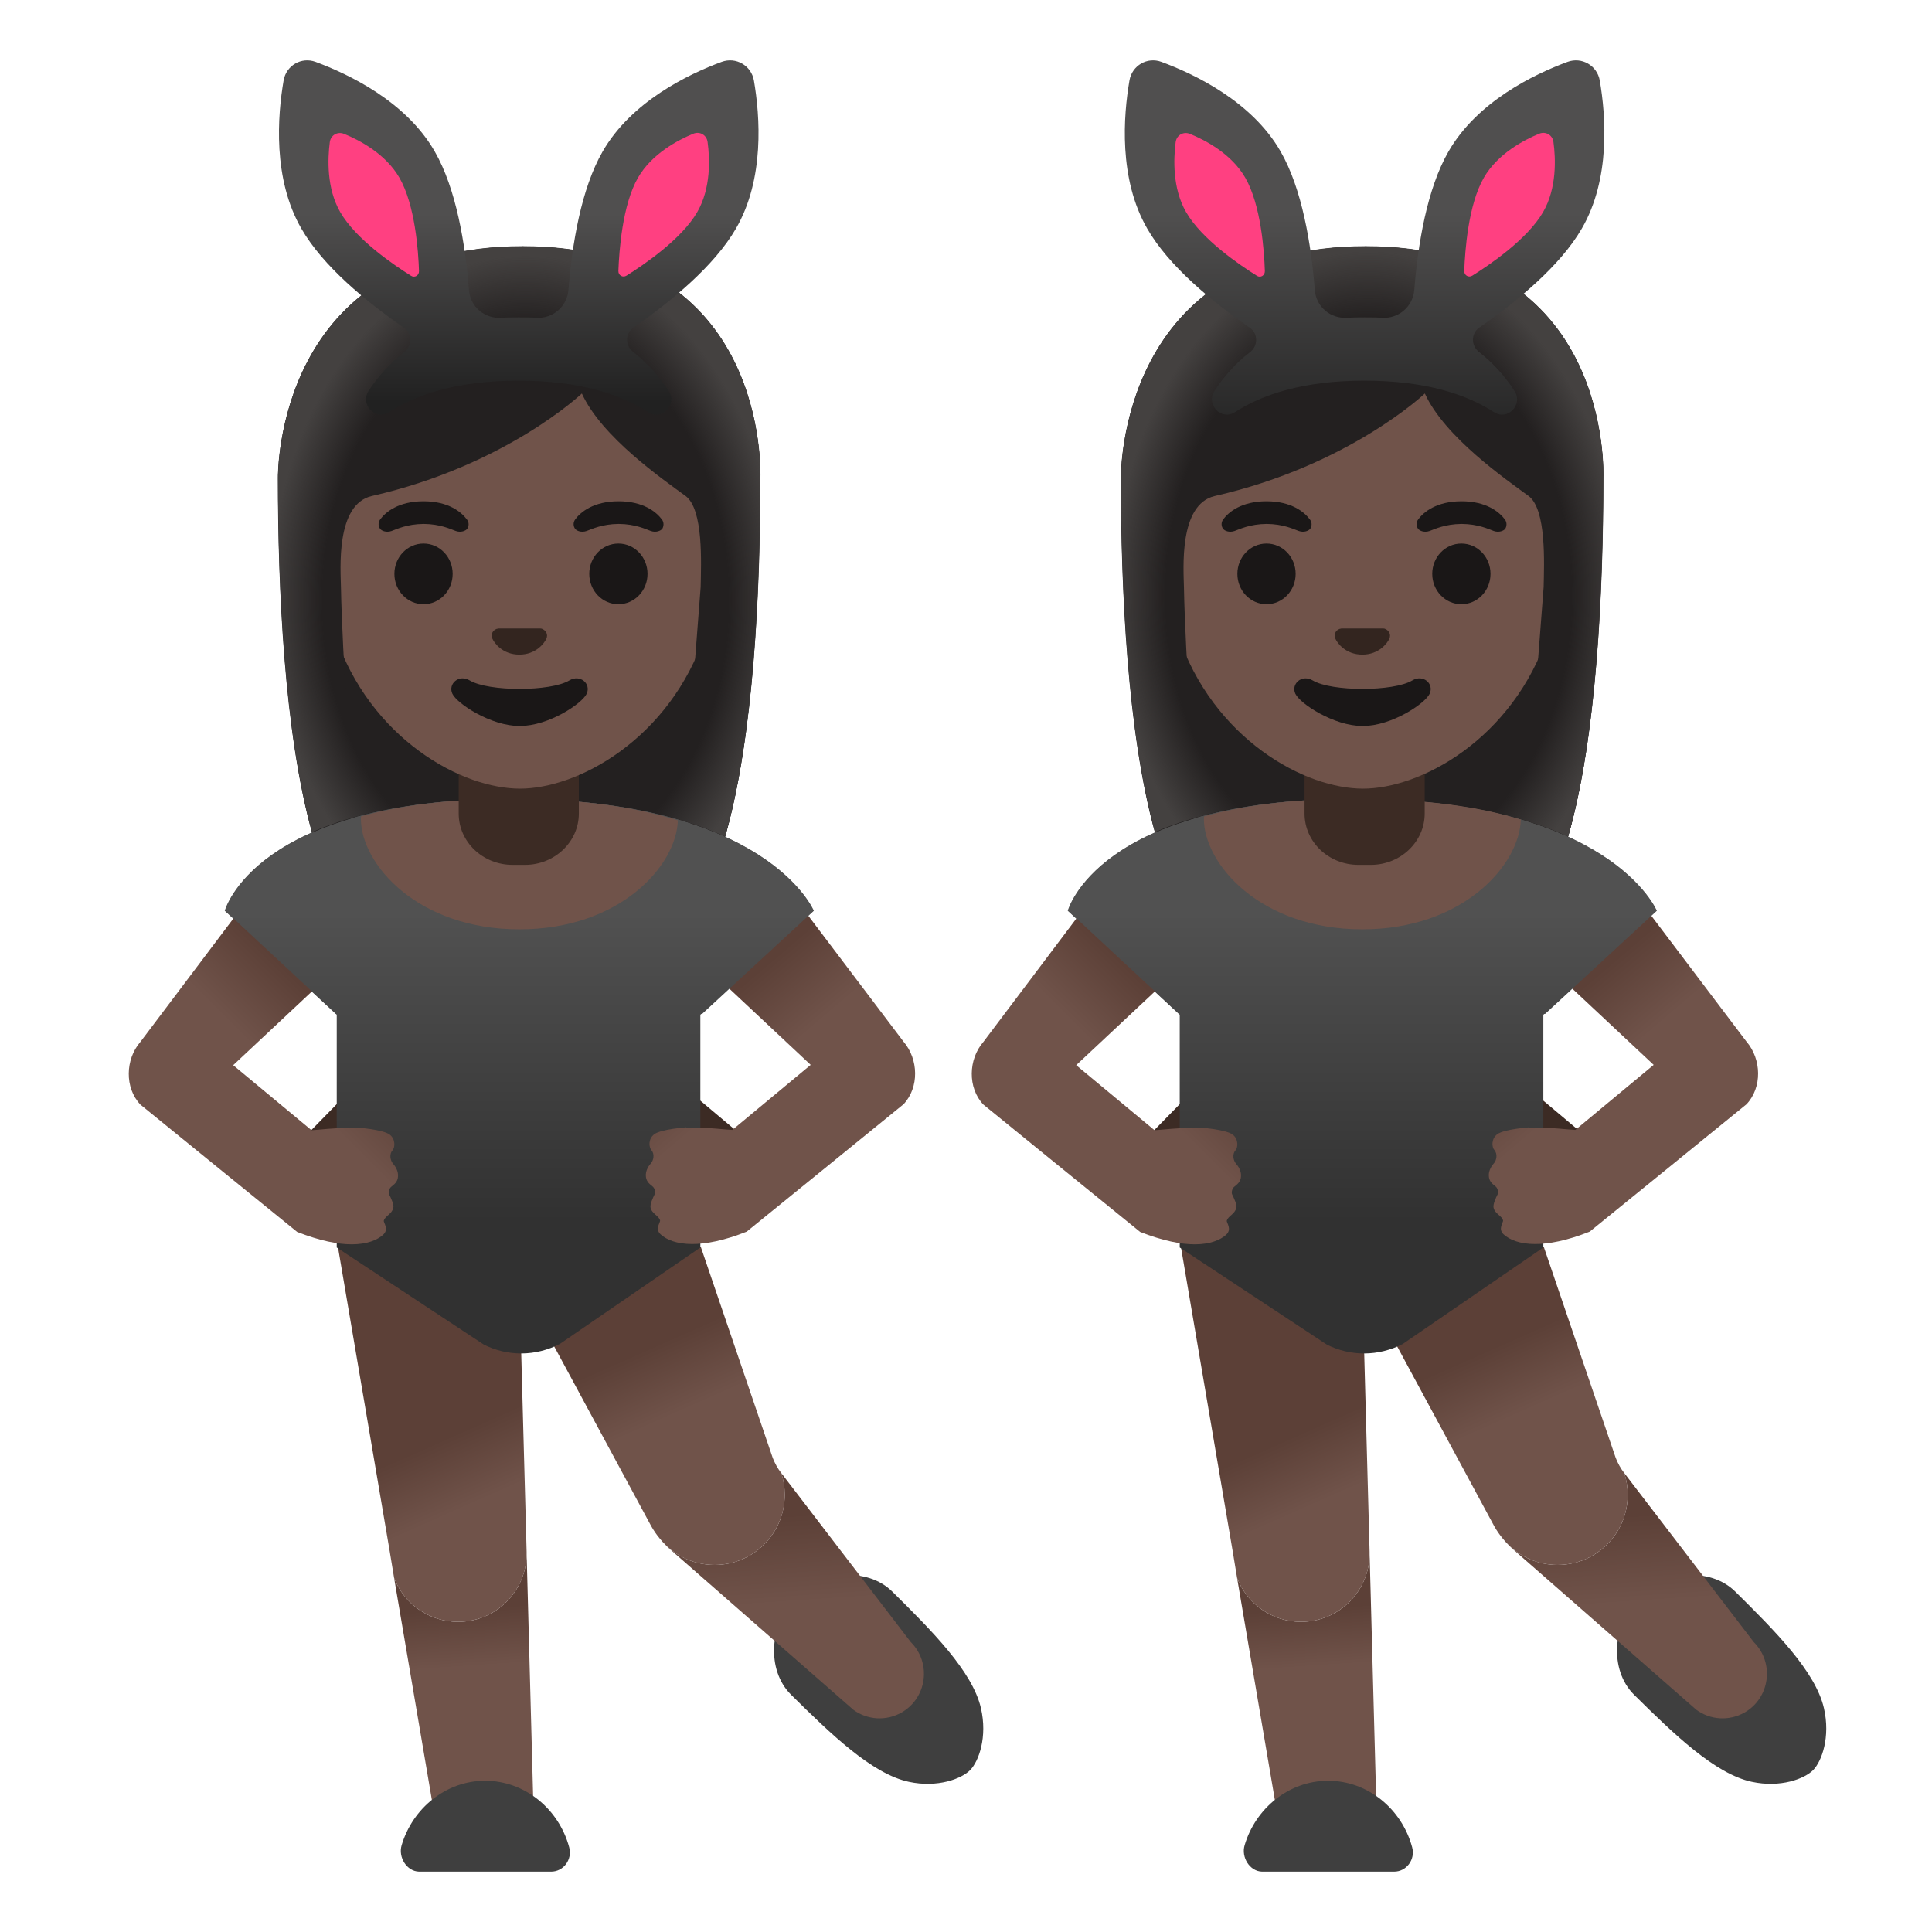 <svg enable-background="new 0 0 128 128" viewBox="0 0 128 128" xmlns="http://www.w3.org/2000/svg" xmlns:xlink="http://www.w3.org/1999/xlink"><linearGradient id="a"><stop offset=".168" stop-color="#5c4037"/><stop offset=".518" stop-color="#70534a"/></linearGradient><linearGradient id="b" gradientTransform="matrix(1 0 0 -1 0 130)" gradientUnits="userSpaceOnUse" x1="86.42" x2="87.16" xlink:href="#a" y1="25.29" y2="14.22"/><linearGradient id="c" gradientTransform="matrix(1 0 0 -1 0 130)" gradientUnits="userSpaceOnUse" x1="107.89" x2="109.01" xlink:href="#a" y1="32.43" y2="15.81"/><linearGradient id="d" gradientTransform="matrix(1 0 0 -1 0 130)" gradientUnits="userSpaceOnUse" x1="90.72" x2="96.21" xlink:href="#a" y1="39.58" y2="27.21"/><linearGradient id="e"><stop offset="0" stop-color="#515151"/><stop offset=".944" stop-color="#313131"/></linearGradient><linearGradient id="f" gradientTransform="matrix(1 0 0 -1 0 130)" gradientUnits="userSpaceOnUse" x1="90.24" x2="90.24" xlink:href="#e" y1="69.47" y2="47.85"/><linearGradient id="g" gradientTransform="matrix(1 0 0 -1 0 130)" gradientUnits="userSpaceOnUse" x1="100.18" x2="109.86" xlink:href="#a" y1="63.93" y2="52.58"/><linearGradient id="h" gradientTransform="matrix(1 0 0 -1 0 130)" gradientUnits="userSpaceOnUse" x1="80.73" x2="70.31" xlink:href="#a" y1="63.32" y2="52.9"/><linearGradient id="i" gradientTransform="matrix(1 0 0 -1 0 130)" gradientUnits="userSpaceOnUse" x1="90.27" x2="90.27" xlink:href="#e" y1="69.47" y2="47.85"/><linearGradient id="j"><stop offset=".794" stop-color="#444140" stop-opacity="0"/><stop offset="1" stop-color="#444140"/></linearGradient><radialGradient id="k" cx="-842.21" cy="584.22" gradientTransform="matrix(16.955 0 0 -22.862 14370.32 13395.86)" gradientUnits="userSpaceOnUse" r="1" xlink:href="#j"/><linearGradient id="l" gradientTransform="matrix(1 0 0 -1 0 130)" gradientUnits="userSpaceOnUse" x1="90.41" x2="90.41" y1="115.83" y2="99.75"><stop offset="0" stop-color="#504f4f"/><stop offset="1" stop-color="#212121"/></linearGradient><linearGradient id="m" gradientTransform="matrix(1 0 0 -1 0 130)" gradientUnits="userSpaceOnUse" x1="30.57" x2="31.31" xlink:href="#a" y1="25.29" y2="14.22"/><linearGradient id="n" gradientTransform="matrix(1 0 0 -1 0 130)" gradientUnits="userSpaceOnUse" x1="52.04" x2="53.16" xlink:href="#a" y1="32.43" y2="15.81"/><linearGradient id="o" gradientTransform="matrix(1 0 0 -1 0 130)" gradientUnits="userSpaceOnUse" x1="34.87" x2="40.36" xlink:href="#a" y1="39.58" y2="27.21"/><linearGradient id="p" gradientTransform="matrix(1 0 0 -1 0 130)" gradientUnits="userSpaceOnUse" x1="34.39" x2="34.39" xlink:href="#e" y1="69.47" y2="47.85"/><linearGradient id="q" gradientTransform="matrix(1 0 0 -1 0 130)" gradientUnits="userSpaceOnUse" x1="44.33" x2="54.01" xlink:href="#a" y1="63.93" y2="52.58"/><linearGradient id="r" gradientTransform="matrix(1 0 0 -1 0 130)" gradientUnits="userSpaceOnUse" x1="24.88" x2="14.46" xlink:href="#a" y1="63.32" y2="52.9"/><linearGradient id="s" gradientTransform="matrix(1 0 0 -1 0 130)" gradientUnits="userSpaceOnUse" x1="34.42" x2="34.42" xlink:href="#e" y1="69.47" y2="47.85"/><radialGradient id="t" cx="-842.21" cy="584.25" gradientTransform="matrix(16.955 0 0 -22.89 14314.47 13413.17)" gradientUnits="userSpaceOnUse" r="1" xlink:href="#j"/><linearGradient id="u" gradientTransform="matrix(1 0 0 -1 0 130)" gradientUnits="userSpaceOnUse" x1="34.37" x2="34.37" y1="115.83" y2="99.75"><stop offset="0" stop-color="#504f4f"/><stop offset=".776" stop-color="#212121"/></linearGradient><path d="m90.51 16.33c-16.3 0-16.17 15.11-16.17 15.35 0 9.79.75 23.62 4.65 29.06 1.55 2.16 4.54 2.28 4.54 2.28l6.75-.02 6.74.01s2.99-.12 4.54-2.28c3.91-5.44 4.65-19.27 4.65-29.06.01-.23.6-15.34-15.7-15.34z" fill="#232020"/><path d="m75.96 75.4 2.33-2.38c.17-.12 1.1-.14 1.29-.08.06 0 .45.69.51.7l.9.16c.38.09.63.48.54.87l-.04.21c-.08.39-.46.64-.84.55l-1.37-.32-2.38 1.68c-.32.23-.76.14-.99-.19l-.12-.18c-.23-.35-.15-.8.17-1.02z" fill="#3c2b24"/><path d="m120.84 113.17c-.56-2.43-3.24-5.12-5.87-7.72-1.7-1.68-4.76-1.33-6.43.38s-1.97 4.78-.27 6.46c2.63 2.6 5.36 5.24 7.79 5.76 1.91.41 3.5-.2 4.07-.78.57-.59 1.15-2.19.71-4.1z" fill="#3f3f3f"/><path d="m91.3 123.82h-6.06l-3.28-19.28c.65 1.7 2.3 2.91 4.24 2.91 2.5 0 4.53-2.02 4.54-4.51z" fill="url(#b)"/><path d="m115.56 113.47c-1 .56-2.24.49-3.17-.19l-12.15-10.64c-.11-.1-.22-.2-.32-.31.84.83 1.99 1.35 3.27 1.35 2.57 0 4.65-2.08 4.65-4.65 0-.5-.08-.99-.23-1.44.01.01.02.03.03.04l8.55 11.16c1.39 1.38 1.08 3.72-.63 4.68z" fill="url(#c)"/><path d="m107.84 99.03c0 2.57-2.08 4.65-4.65 4.65-1.28 0-2.43-.52-3.27-1.35-.13-.13-.25-.26-.36-.4-.21-.25-.4-.53-.56-.81l-6.83-12.65c-.04-.22-1.21-.37-1.41-.37s-.37.16-.41.37l.39 14.34v.13c-.01 2.49-2.04 4.51-4.54 4.51-1.94 0-3.59-1.21-4.24-2.91l-.29-1.76-3.43-20.16 11.34-8.03 12.7 8.02 4.67 13.7.1.29c.14.35.32.69.56.99.15.45.23.94.23 1.44z" fill="url(#d)"/><path d="m104.89 75.14-2.64-2.22c-.17-.12-.72.24-.91.29-.06 0-.52.15-.58.16l-.9.16c-.38.09-.63.48-.54.87l.04.21c.08.39.46.64.84.55l1.37-.32 2.38 1.68c.32.23.76.14.99-.19l.12-.18c.23-.33.15-.78-.17-1.01z" fill="#3c2b24"/><path d="m108.77 60.34s-2.07-7.41-19.04-7.41-17.96 7.41-17.96 7.41l6.35 4.83h23.25z" fill="#444"/><path d="m109.74 60.34s-3.07-7.41-20.04-7.41-18.96 7.41-18.96 7.41l7.42 6.89v15.42l9.74 6.43c.77.39 1.62.59 2.48.59.89 0 1.77-.22 2.56-.63l9.31-6.39v-15.42z" fill="url(#f)"/><path d="m115.71 69.01-7.39-9.77-6.18 4.36 7.42 6.95-5.19 4.31c-.54-.02-1.47-.16-2.66-.16h-.39l-.02-.01s-1.67.12-2.11.46c-.4.31-.36.85-.18 1.05.21.24.16.66-.05.89-.21.24-.34.53-.32.83.02.29.15.46.44.68.14.1.21.38.14.53-.12.24-.31.65-.27.87.09.43.53.52.63.85.04.13-.37.57.05.94.39.35 1.06.63 2.08.63.91 0 2.1-.22 3.61-.82.04-.02 10.39-8.44 10.39-8.44 1.05-1.11 1-2.99 0-4.15z" fill="url(#g)"/><path d="m82.22 77.94c.02-.3-.11-.59-.32-.83s-.26-.66-.05-.89c.18-.2.21-.75-.18-1.05-.44-.34-2.11-.46-2.11-.46l-.02.01h-.39c-1.19 0-2.12.13-2.66.16l-5.19-4.31 7.42-6.95-6.19-4.38-7.38 9.79c-1 1.15-1.05 3.04 0 4.15 0 0 10.35 8.42 10.39 8.44 1.51.59 2.7.82 3.61.82 1.01 0 1.69-.28 2.08-.63.42-.38.01-.81.05-.94.1-.33.53-.42.63-.85.05-.21-.15-.63-.27-.87-.08-.15 0-.43.14-.53.29-.22.42-.39.44-.68z" fill="url(#h)"/><path d="m109.77 60.34s-3.07-7.41-20.04-7.41-18.96 7.41-18.96 7.41l7.35 6.83h24.25z" fill="url(#i)"/><path d="m100.76 54.3c-.09 3-3.82 7.27-10.5 7.27-6.76 0-10.5-4.33-10.5-7.33 0-.05 0-.1.01-.15 2.48-.7 5.72-1.16 9.96-1.16 4.75 0 8.34.53 11.03 1.37z" fill="#70534a"/><path d="m87.99 124h-4.38c-.81-.02-1.39-.95-1.15-1.75.73-2.46 2.95-4.27 5.53-4.27 2.64 0 4.89 1.88 5.57 4.41.22.81-.38 1.61-1.19 1.61z" fill="#3f3f3f"/><path d="m90 57.3c-1.97 0-3.57-1.52-3.57-3.4v-4.26h7.96v4.26c0 1.87-1.6 3.4-3.57 3.4z" fill="#3c2b24"/><path d="m90.3 20.27c-6.84 0-13.17 5.1-13.17 15.91 0 8.68 5.36 13.82 10.03 15.48 1.11.39 2.19.59 3.14.59s2.01-.2 3.12-.59c4.67-1.65 10.05-6.79 10.05-15.48 0-10.81-6.33-15.91-13.17-15.91z" fill="#70534a"/><path d="m83.91 40.03c1.07 0 1.93-.9 1.93-2.01s-.86-2.01-1.93-2.01-1.93.9-1.93 2.01.86 2.01 1.93 2.01z" fill="#1a1717"/><path d="m96.82 40.03c1.07 0 1.93-.9 1.93-2.01s-.86-2.01-1.93-2.01-1.93.9-1.93 2.01.86 2.01 1.93 2.01z" fill="#1a1717"/><path d="m91.78 41.67c-.04-.02-.08-.03-.13-.03h-2.78c-.04.01-.08.02-.13.03-.25.1-.39.36-.27.64s.67 1.06 1.79 1.06c1.11 0 1.67-.78 1.79-1.06.12-.27-.02-.53-.27-.64z" fill="#33251f"/><path d="m86.78 34.41c-.37-.49-1.22-1.2-2.87-1.2s-2.51.71-2.87 1.2c-.16.22-.12.47-.01.62.1.14.41.27.76.15.34-.12 1.01-.46 2.13-.47 1.12.01 1.79.35 2.13.47s.65-.01.76-.15c.1-.16.14-.41-.03-.62z" fill="#1a1717"/><path d="m99.7 34.41c-.37-.49-1.22-1.2-2.87-1.2s-2.51.71-2.87 1.2c-.16.22-.12.47-.01.62.1.14.41.27.76.15.34-.12 1.01-.46 2.13-.47 1.12.01 1.79.35 2.13.47s.65-.01.76-.15c.09-.16.13-.41-.03-.62z" fill="#1a1717"/><path d="m90.47 16.33c-16.34 0-16.21 15.11-16.21 15.35 0 7.3.42 16.85 2.26 23.49.6-.27 1.26-.52 1.98-.75.26-.09.53-.17.81-.25-.15-2.04-.79-10.82-.87-15.24-.02-1.17-.37-5.52 2.05-6.07 8.89-2.02 13.91-6.79 13.91-6.79 1.31 2.89 5.4 5.71 6.86 6.78 1.21.88 1.04 4.49 1.01 6.04l-1.19 15.49c.16.05.32.1.48.15.86.28 1.63.59 2.33.9 1.91-6.65 2.33-16.35 2.33-23.75 0-.24.59-15.35-15.75-15.35z" fill="#232020"/><path d="m93.57 45.08c-1.25.75-5.35.75-6.6 0-.72-.43-1.45.23-1.15.88.29.64 2.53 2.14 4.46 2.14s4.14-1.49 4.44-2.14c.3-.66-.43-1.31-1.15-.88z" fill="#1a1717"/><path d="m106.23 31.66c0 7.41-.43 17.12-2.34 23.77-3.03-1.39-7.54-2.52-14.18-2.52-6.17 0-10.36.98-13.19 2.22-1.83-6.64-2.25-16.17-2.25-23.47 0-.24-.13-15.35 16.21-15.35s15.75 15.11 15.75 15.35z" fill="url(#k)"/><path d="m105.99 5.34c-.17-1-1.2-1.59-2.14-1.24-2.22.82-5.98 2.63-7.88 5.93-1.43 2.48-2.03 6.16-2.27 9.18-.09 1.1-1.04 1.92-2.14 1.84-.37-.03-1.94-.03-2.31 0-1.1.08-2.06-.73-2.14-1.84-.24-3.02-.84-6.7-2.27-9.18-1.9-3.31-5.68-5.11-7.89-5.93-.94-.35-1.95.24-2.12 1.23-.4 2.33-.73 6.52 1.18 9.82 1.43 2.49 4.3 4.84 6.79 6.56.56.39.56 1.2.02 1.62-1.01.77-1.77 1.67-2.36 2.57-.58.9.45 1.99 1.35 1.41 1.78-1.15 4.49-2.09 8.59-2.09s6.81.94 8.59 2.09c.9.58 1.94-.51 1.35-1.41-.59-.91-1.35-1.8-2.35-2.58-.54-.42-.54-1.23.02-1.62 2.48-1.72 5.35-4.07 6.79-6.56 1.91-3.29 1.59-7.46 1.19-9.8z" fill="url(#l)"/><path d="m98.31 11.77c-1.04 1.8-1.25 4.86-1.3 6.18-.01.29.29.47.54.31 1.12-.7 3.65-2.41 4.69-4.22.91-1.58.83-3.54.68-4.63-.06-.47-.52-.73-.95-.55-1.02.42-2.75 1.33-3.66 2.91z" fill="#ff4081"/><path d="m82.5 11.77c1.04 1.8 1.26 4.86 1.3 6.19.01.29-.29.47-.53.31-1.12-.7-3.65-2.41-4.69-4.22-.91-1.58-.83-3.54-.69-4.63.06-.47.52-.73.95-.55 1.01.41 2.75 1.32 3.66 2.9z" fill="#ff4081"/><path d="m34.66 16.33c-16.3 0-16.17 15.11-16.17 15.35 0 9.79.75 23.62 4.65 29.06 1.55 2.16 4.54 2.28 4.54 2.28l6.75-.02 6.74.01s2.99-.12 4.54-2.28c3.91-5.44 4.65-19.27 4.65-29.06.01-.23.6-15.34-15.7-15.34z" fill="#232020"/><path d="m20.11 75.4 2.33-2.38c.17-.12 1.1-.14 1.29-.08.06 0 .45.69.51.7l.9.16c.38.09.63.48.54.87l-.04.21c-.08.39-.46.64-.84.55l-1.37-.32-2.38 1.68c-.32.23-.76.14-.99-.19l-.12-.18c-.23-.35-.15-.8.17-1.02z" fill="#3c2b24"/><path d="m64.99 113.17c-.56-2.43-3.24-5.12-5.87-7.72-1.7-1.68-4.76-1.33-6.43.38s-1.97 4.78-.27 6.46c2.63 2.6 5.36 5.24 7.79 5.76 1.91.41 3.5-.2 4.07-.78.57-.59 1.15-2.19.71-4.1z" fill="#3f3f3f"/><path d="m35.45 123.82h-6.06l-3.28-19.28c.65 1.7 2.3 2.91 4.24 2.91 2.5 0 4.53-2.02 4.54-4.51z" fill="url(#m)"/><path d="m59.71 113.47c-1 .56-2.24.49-3.17-.19l-12.15-10.64c-.11-.1-.22-.2-.32-.31.84.83 1.99 1.35 3.27 1.35 2.57 0 4.65-2.08 4.65-4.65 0-.5-.08-.99-.23-1.44.01.01.02.03.03.04l8.55 11.16c1.39 1.38 1.08 3.72-.63 4.68z" fill="url(#n)"/><path d="m51.99 99.03c0 2.57-2.08 4.65-4.65 4.65-1.28 0-2.43-.52-3.27-1.35-.13-.13-.25-.26-.36-.4-.21-.25-.4-.53-.56-.81l-6.83-12.65c-.04-.22-1.21-.37-1.41-.37s-.37.16-.41.37l.39 14.34v.13c-.01 2.49-2.04 4.51-4.54 4.51-1.94 0-3.59-1.21-4.24-2.91l-.29-1.76-3.43-20.16 11.34-8.03 12.7 8.02 4.67 13.7.1.29c.14.35.32.69.56.99.15.45.23.94.23 1.44z" fill="url(#o)"/><path d="m49.04 75.14-2.64-2.22c-.17-.12-.72.24-.91.29-.06 0-.52.15-.58.16l-.9.16c-.38.09-.63.48-.54.87l.04.21c.08.39.46.64.84.55l1.37-.32 2.38 1.68c.32.23.76.14.99-.19l.12-.18c.23-.33.15-.78-.17-1.01z" fill="#3c2b24"/><path d="m52.92 60.34s-2.07-7.41-19.04-7.41-17.96 7.41-17.96 7.41l6.35 4.83h23.25z" fill="#444"/><path d="m53.89 60.34s-3.07-7.41-20.04-7.41-18.96 7.41-18.96 7.41l7.42 6.89v15.42l9.74 6.43c.77.39 1.62.59 2.48.59.89 0 1.77-.22 2.56-.63l9.31-6.39v-15.42z" fill="url(#p)"/><path d="m59.86 69.01-7.39-9.77-6.18 4.36 7.42 6.95-5.19 4.31c-.54-.02-1.47-.16-2.66-.16h-.39l-.02-.01s-1.67.12-2.11.46c-.4.31-.36.85-.18 1.05.21.24.16.66-.05.89-.21.24-.34.53-.32.83.02.29.15.46.44.68.14.1.21.38.14.53-.12.24-.31.65-.27.87.09.43.53.52.63.85.04.13-.37.57.05.94.39.35 1.06.63 2.08.63.91 0 2.1-.22 3.61-.82.04-.02 10.39-8.44 10.39-8.44 1.05-1.11 1-2.99 0-4.15z" fill="url(#q)"/><path d="m26.37 77.94c.02-.3-.11-.59-.32-.83s-.26-.66-.05-.89c.18-.2.21-.75-.18-1.05-.44-.34-2.11-.46-2.11-.46l-.02.01h-.39c-1.19 0-2.12.13-2.66.16l-5.19-4.31 7.42-6.95-6.19-4.38-7.38 9.79c-1 1.15-1.05 3.04 0 4.15 0 0 10.35 8.42 10.39 8.44 1.51.59 2.7.82 3.61.82 1.01 0 1.69-.28 2.08-.63.42-.38.01-.81.05-.94.1-.33.53-.42.63-.85.05-.21-.15-.63-.27-.87-.08-.15 0-.43.14-.53.29-.22.42-.39.44-.68z" fill="url(#r)"/><path d="m53.92 60.34s-3.07-7.41-20.04-7.41-18.96 7.41-18.96 7.41l7.35 6.83h24.25z" fill="url(#s)"/><path d="m44.91 54.35c-.09 3-3.82 7.22-10.5 7.22-6.76 0-10.5-4.33-10.5-7.33 0-.05 0-.1.01-.15 2.48-.7 5.72-1.16 9.96-1.16 4.75 0 8.34.58 11.03 1.42z" fill="#70534a"/><path d="m32.14 124h-4.38c-.81-.02-1.39-.95-1.15-1.75.73-2.46 2.95-4.27 5.53-4.27 2.64 0 4.89 1.88 5.57 4.41.22.81-.38 1.61-1.19 1.61z" fill="#3f3f3f"/><path d="m33.96 57.3c-1.97 0-3.57-1.52-3.57-3.4v-4.26h7.96v4.26c0 1.87-1.6 3.4-3.57 3.4z" fill="#3c2b24"/><path d="m34.45 20.27c-6.84 0-13.17 5.1-13.17 15.91 0 8.68 5.36 13.82 10.03 15.48 1.11.39 2.19.59 3.14.59s2.01-.2 3.12-.59c4.67-1.65 10.05-6.79 10.05-15.48 0-10.81-6.33-15.91-13.17-15.91z" fill="#70534a"/><path d="m28.06 40.03c1.07 0 1.93-.9 1.93-2.01s-.86-2.01-1.93-2.01-1.93.9-1.93 2.01.86 2.01 1.93 2.01z" fill="#1a1717"/><path d="m40.97 40.03c1.07 0 1.93-.9 1.93-2.01s-.86-2.01-1.93-2.01-1.93.9-1.93 2.01.86 2.01 1.93 2.01z" fill="#1a1717"/><path d="m35.93 41.67c-.04-.02-.08-.03-.13-.03h-2.78c-.04.01-.08.02-.13.03-.25.1-.39.36-.27.64s.67 1.06 1.79 1.06c1.11 0 1.67-.78 1.79-1.06.12-.27-.02-.53-.27-.64z" fill="#33251f"/><path d="m30.93 34.41c-.37-.49-1.22-1.2-2.87-1.2s-2.51.71-2.87 1.2c-.16.22-.12.47-.01.62.1.14.41.27.76.15.34-.12 1.01-.46 2.13-.47 1.12.01 1.79.35 2.13.47s.65-.01.76-.15c.1-.16.14-.41-.03-.62z" fill="#1a1717"/><path d="m43.85 34.41c-.37-.49-1.22-1.2-2.87-1.2s-2.51.71-2.87 1.2c-.16.22-.12.47-.01.62.1.14.41.27.76.15.34-.12 1.01-.46 2.13-.47 1.12.01 1.79.35 2.13.47s.65-.01.76-.15c.09-.16.13-.41-.03-.62z" fill="#1a1717"/><path d="m34.62 16.33c-16.34 0-16.21 15.11-16.21 15.35 0 7.3.42 16.85 2.26 23.49.6-.27 1.26-.52 1.98-.75.26-.09.53-.17.81-.25-.15-2.04-.79-10.82-.87-15.24-.02-1.17-.37-5.52 2.05-6.07 8.89-2.02 13.91-6.79 13.91-6.79 1.31 2.89 5.4 5.71 6.86 6.78 1.21.88 1.04 4.49 1.01 6.04l-1.19 15.49.48.15c.86.28 1.63.59 2.33.9 1.91-6.65 2.33-16.35 2.33-23.75 0-.24.59-15.35-15.75-15.35z" fill="#232020"/><path d="m37.72 45.08c-1.25.75-5.35.75-6.6 0-.72-.43-1.45.23-1.15.88.29.64 2.53 2.14 4.46 2.14s4.14-1.49 4.44-2.14c.3-.66-.43-1.31-1.15-.88z" fill="#1a1717"/><path d="m50.38 31.66c0 7.41-.43 17.12-2.34 23.77-3.03-1.39-7.54-2.52-14.18-2.52-6.17 0-10.36.98-13.19 2.22-1.83-6.64-2.25-16.17-2.25-23.47 0-.24-.13-15.35 16.21-15.35s15.75 15.11 15.75 15.35z" fill="url(#t)"/><path d="m49.95 5.34c-.17-1-1.2-1.59-2.14-1.24-2.22.82-5.98 2.63-7.88 5.93-1.43 2.48-2.03 6.16-2.27 9.18-.09 1.1-1.04 1.92-2.14 1.84-.37-.03-1.94-.03-2.31 0-1.1.08-2.06-.73-2.14-1.84-.24-3.02-.84-6.7-2.27-9.18-1.9-3.31-5.68-5.11-7.89-5.93-.94-.35-1.95.24-2.12 1.23-.4 2.33-.73 6.52 1.18 9.82 1.43 2.49 4.3 4.84 6.79 6.56.56.39.56 1.2.02 1.62-1.01.77-1.77 1.67-2.36 2.57-.58.9.45 1.99 1.35 1.41 1.78-1.15 4.49-2.09 8.59-2.09s6.81.94 8.59 2.09c.9.58 1.94-.51 1.35-1.41-.59-.91-1.35-1.8-2.35-2.58-.54-.42-.54-1.23.02-1.62 2.48-1.72 5.35-4.07 6.79-6.56 1.91-3.29 1.59-7.46 1.19-9.8z" fill="url(#u)"/><g fill="#ff4081"><path d="m42.27 11.77c-1.04 1.8-1.25 4.86-1.3 6.18-.01.29.29.47.54.31 1.12-.7 3.65-2.41 4.69-4.22.91-1.58.83-3.54.68-4.63-.06-.47-.52-.73-.95-.55-1.02.42-2.75 1.33-3.66 2.91z"/><path d="m26.46 11.77c1.04 1.8 1.26 4.86 1.3 6.19.01.29-.29.47-.53.31-1.12-.7-3.65-2.41-4.69-4.22-.91-1.58-.83-3.54-.69-4.63.06-.47.52-.73.95-.55 1.01.41 2.75 1.32 3.66 2.9z"/></g></svg>